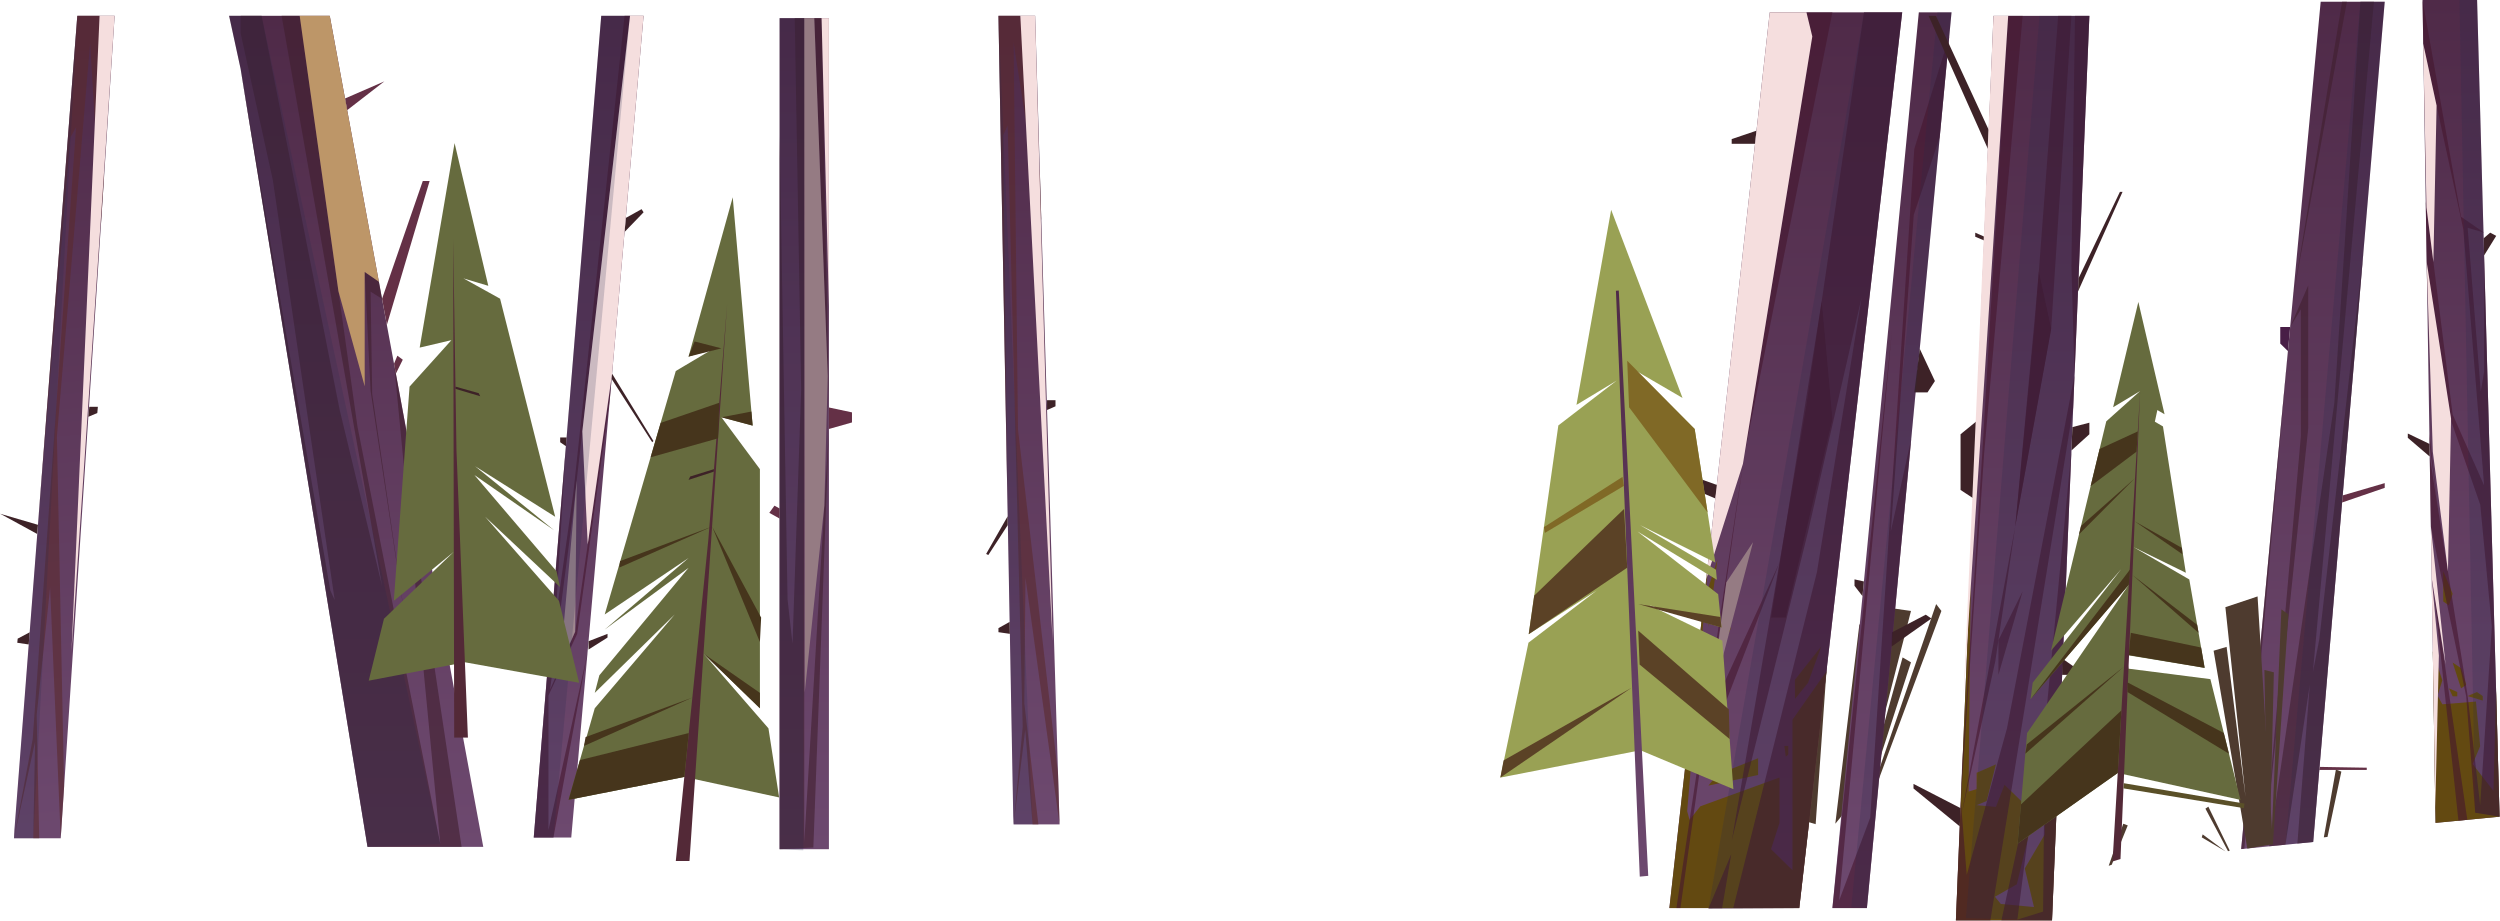 <svg width="2965" height="1092" viewBox="0 0 2965 1092" fill="none" xmlns="http://www.w3.org/2000/svg">
<path fill-rule="evenodd" clip-rule="evenodd" d="M2752.33 2.05L2658.05 1006.99L2743.42 998.58L2828.28 2.05H2752.33Z" fill="url(#paint0_linear_1_404)"/>
<path fill-rule="evenodd" clip-rule="evenodd" d="M2778.44 587.54L2828.28 572.978V578.586L2777.73 595.951L2778.44 587.54Z" fill="#643046"/>
<path fill-rule="evenodd" clip-rule="evenodd" d="M2713.46 416.396L2704.38 407.483V387.816H2716.14L2713.46 416.396Z" fill="#481E46"/>
<path fill-rule="evenodd" clip-rule="evenodd" d="M2751.49 909.535L2806.98 910.498V913.134H2750.7L2751.49 909.535Z" fill="#643046"/>
<path opacity="0.6" fill-rule="evenodd" clip-rule="evenodd" d="M2743.42 998.58L2803 298.98L2750.7 758.183L2743.17 796.471L2815.47 2.05H2799.45L2768.52 477.949L2691.28 1003.69L2710.57 1001.8L2739.4 812.204L2724.67 1000.42L2743.42 998.58Z" fill="#401E2D"/>
<path opacity="0.6" fill-rule="evenodd" clip-rule="evenodd" d="M2661.82 1006.41L2713.46 416.396L2658.05 1006.99L2661.82 1006.41Z" fill="#401E2D"/>
<path opacity="0.6" fill-rule="evenodd" clip-rule="evenodd" d="M2716.14 387.816L2728.81 366.893V517.534L2685.76 1004.23L2737.56 507.952V338.481L2716.14 387.816Z" fill="#401E2D"/>
<path opacity="0.6" fill-rule="evenodd" clip-rule="evenodd" d="M2777.73 2.05L2719.23 354.926L2783.42 2.05H2777.73Z" fill="#401E2D"/>
<path opacity="0.2" fill-rule="evenodd" clip-rule="evenodd" d="M2799.45 2.05L2710.57 1001.8L2743.42 998.58L2828.28 2.05H2799.45Z" fill="#242C4D"/>
<path fill-rule="evenodd" clip-rule="evenodd" d="M2176.67 976.946L2205.21 740.608H2221.32L2192.11 917.36L2232.24 719.769L2266.43 724.581L2213.16 932.466L2176.67 976.946Z" fill="#4E3B2F"/>
<path fill-rule="evenodd" clip-rule="evenodd" d="M2205.21 963.849L2256.47 779.691L2266.43 785.507L2207.26 968.494L2205.21 963.849Z" fill="#4E3B2F"/>
<path fill-rule="evenodd" clip-rule="evenodd" d="M2153.37 977.49L2171.57 719.769H2113.11L2099.72 961.757L2153.37 977.49Z" fill="#4E3B2F"/>
<path fill-rule="evenodd" clip-rule="evenodd" d="M2205.21 980.545L2296.27 716.422L2302.5 724.582L2207.26 980.545H2205.21Z" fill="#4E3B2F"/>
<path fill-rule="evenodd" clip-rule="evenodd" d="M2665.34 1006.41L2625.33 771.741L2640.77 767.18L2663.16 944.894L2639.31 720.104L2677.47 707.342L2695.67 1001.17L2665.34 1006.41Z" fill="#4E3B2F"/>
<path fill-rule="evenodd" clip-rule="evenodd" d="M2688.94 985.734L2685.59 794.588L2696.8 797.35L2692.24 989.584L2688.94 985.734Z" fill="#4E3B2F"/>
<path fill-rule="evenodd" clip-rule="evenodd" d="M2693.71 1001.76L2705.72 722.657L2714.04 728.683L2695.67 1001.18L2693.71 1001.76Z" fill="#4E3B2F"/>
<path fill-rule="evenodd" clip-rule="evenodd" d="M2644.5 1008.87L2619.1 956.694L2615.62 959.079L2642.45 1009.54L2644.5 1008.87Z" fill="#4E3B2F"/>
<path fill-rule="evenodd" clip-rule="evenodd" d="M2639.6 1009.84L2612.36 989.584L2611.27 993.099L2639.6 1009.84Z" fill="#4E3B2F"/>
<path fill-rule="evenodd" clip-rule="evenodd" d="M2756.05 993.099L2770.37 912.673L2776.85 915.142L2760.41 992.596L2756.05 993.099Z" fill="#4E3B2F"/>
<path fill-rule="evenodd" clip-rule="evenodd" d="M2500.93 1026.83L2518.17 976.947L2523.52 978.914L2504.53 1025.57L2500.93 1026.83Z" fill="#4E3B2F"/>
<path fill-rule="evenodd" clip-rule="evenodd" d="M1979.88 1076.96L2098.93 14.604H2256.01L2133.91 1076.96H1979.88Z" fill="url(#paint1_linear_1_404)"/>
<path fill-rule="evenodd" clip-rule="evenodd" d="M2034.32 591.139L1954.81 557.663V545.989L2036.95 575.405L2034.32 591.139Z" fill="#3D2227"/>
<path fill-rule="evenodd" clip-rule="evenodd" d="M2081.48 170.559H2053.78V164.951L2083.19 154.992L2081.48 170.559Z" fill="#3D2227"/>
<path fill-rule="evenodd" clip-rule="evenodd" d="M1979.88 1076.96L2027.37 653.236L2000.97 962.05L2003.77 972.302L2016.66 956.233L2110.48 922.088V944.559V975.942L2100.43 1007.16L2125.87 1032.06V853.547L2166.17 796.178L2133.91 1076.96H1979.88Z" fill="#634911"/>
<path fill-rule="evenodd" clip-rule="evenodd" d="M2128.8 828.942V806.179L2159.89 766.845L2144.33 809.819L2128.8 828.942Z" fill="#634911"/>
<path fill-rule="evenodd" clip-rule="evenodd" d="M2120.89 894.973V884.679H2116.25L2117.92 897.4L2120.89 894.973Z" fill="#634911"/>
<path fill-rule="evenodd" clip-rule="evenodd" d="M2026.16 931.712L2036.95 918.489L2085.12 899.241V919.117L2026.16 931.712Z" fill="#634911"/>
<path fill-rule="evenodd" clip-rule="evenodd" d="M2026.16 743.537V697.09L2036.95 663.405L2026.16 743.537Z" fill="#634911"/>
<path fill-rule="evenodd" clip-rule="evenodd" d="M2031.56 797.893L2036.95 760.317L2053.36 743.537L2031.56 797.893Z" fill="#634911"/>
<path opacity="0.6" fill-rule="evenodd" clip-rule="evenodd" d="M2133.91 1076.96L2256.01 14.604H2210.69L2142.44 480.878L2053.78 997.367L2144.33 630.682L2208.02 351.997L2154.87 678.511L2055.62 1076.96H2042.44L2053.36 1012.77L2026.16 1077.67L2133.91 1076.96Z" fill="#45162D"/>
<path opacity="0.6" fill-rule="evenodd" clip-rule="evenodd" d="M2173.24 14.604L2068.51 541.093L2147.93 52.431L2142.45 14.604H2173.24Z" fill="#45162D"/>
<path opacity="0.6" fill-rule="evenodd" clip-rule="evenodd" d="M1988.21 1076.96L2068.51 541.093L1992.98 1076.96H1988.21Z" fill="#45162D"/>
<path opacity="0.6" fill-rule="evenodd" clip-rule="evenodd" d="M2100.43 732.448H2117.92L2173.24 497.114L2160.52 357.269L2100.43 732.448Z" fill="#45162D"/>
<path opacity="0.6" fill-rule="evenodd" clip-rule="evenodd" d="M2016.16 912.338L2044.65 810.405L2110.48 667.212L2016.16 912.338Z" fill="#45162D"/>
<g style="mix-blend-mode:soft-light">
<path fill-rule="evenodd" clip-rule="evenodd" d="M2098.93 14.604H2142.45L2149.39 43.267L2067.12 550.131L2023.56 687.131L2098.93 14.604Z" fill="#F5DEDE"/>
</g>
<g style="mix-blend-mode:soft-light">
<path fill-rule="evenodd" clip-rule="evenodd" d="M2028.33 835.679L2047.42 690.771L2079.09 643.068L2028.33 835.679Z" fill="#957B83"/>
</g>
<path opacity="0.2" fill-rule="evenodd" clip-rule="evenodd" d="M2210.69 14.604L2026.16 1077.67L2133.91 1076.96L2256.01 14.604H2210.69Z" fill="#242C4D"/>
<path fill-rule="evenodd" clip-rule="evenodd" d="M2173.24 1076.96L2275.72 14.604H2314.51L2214.13 1076.96H2173.24Z" fill="url(#paint2_linear_1_404)"/>
<path fill-rule="evenodd" clip-rule="evenodd" d="M2243.88 749.939L2283.92 729.017L2290.66 733.536L2243.42 766.845L2243.88 749.939Z" fill="#3D2227"/>
<path fill-rule="evenodd" clip-rule="evenodd" d="M2208.89 707.007L2199.44 694.788V687.131L2210.57 689.6L2208.89 707.007Z" fill="#3D2227"/>
<path fill-rule="evenodd" clip-rule="evenodd" d="M2276.81 413.592L2294.8 451.922L2286.06 465.354H2270.36L2276.81 413.592Z" fill="#3D2227"/>
<path opacity="0.6" fill-rule="evenodd" clip-rule="evenodd" d="M2173.24 1076.96L2243.88 391.707L2181.24 1067.92L2218.1 969.665L2270.36 176.542L2311.79 43.267L2300.49 162.775L2269.74 254.792L2242.5 630.305L2266.72 520.505L2214.13 1076.96H2173.24Z" fill="#45162D"/>
<path opacity="0.2" fill-rule="evenodd" clip-rule="evenodd" d="M2297.77 14.604L2195.59 1076.08L2214.13 1076.96L2314.51 14.604H2297.77Z" fill="#242C4D"/>
<path fill-rule="evenodd" clip-rule="evenodd" d="M2319.7 1091.52L2364.26 18.788H2478L2433.68 1091.52H2319.7Z" fill="url(#paint3_linear_1_404)"/>
<path fill-rule="evenodd" clip-rule="evenodd" d="M2324.3 980.127L2269.4 935.144V929.704L2325.22 958.451L2324.3 980.127Z" fill="#3D2227"/>
<path fill-rule="evenodd" clip-rule="evenodd" d="M2445.69 800.362H2458.79V790.11L2445.69 780.862V800.362Z" fill="#3D2227"/>
<path fill-rule="evenodd" clip-rule="evenodd" d="M2340.5 591.139L2325.22 581.096V515.024L2344.3 499.457L2340.5 591.139Z" fill="#3D2227"/>
<path fill-rule="evenodd" clip-rule="evenodd" d="M2464.48 345.804L2517.33 227.593H2514.19L2465.15 330.029L2464.48 345.804Z" fill="#3D2227"/>
<path fill-rule="evenodd" clip-rule="evenodd" d="M2353.22 285.213L2342.63 280.777V275.965L2353.22 280.61V285.213Z" fill="#3D2227"/>
<path fill-rule="evenodd" clip-rule="evenodd" d="M2357.69 176.752L2287.27 18.788H2296.02L2358.66 154.155L2357.69 176.752Z" fill="#3D2227"/>
<path fill-rule="evenodd" clip-rule="evenodd" d="M2457.87 506.529L2478 501.299V515.024L2456.7 534.272L2457.87 506.529Z" fill="#3D2227"/>
<path fill-rule="evenodd" clip-rule="evenodd" d="M2319.7 1091.52L2337.48 663.154L2334.76 938.785L2344.3 935.897V916.523L2367.15 906.522L2356.23 949.999L2344.3 954.895L2367.15 956.987L2377.36 930.792L2412.3 964.645L2391.92 1048.79L2365.98 1063.52L2372.97 1072.1L2412.3 1075.74L2401.38 1030.01L2425.15 989.542V964.645L2440.97 915.142L2433.68 1091.52H2319.7Z" fill="#634911"/>
<path opacity="0.6" fill-rule="evenodd" clip-rule="evenodd" d="M2433.68 1091.52L2456.7 534.272L2425.15 863.548L2423.1 1081.14L2392.63 1090.6L2419.25 881.457L2373.68 1091.52H2360.58L2458.79 483.724L2460.38 444.934L2380.33 863.548L2332.55 1037.7L2325.56 949.998L2353.22 537.662L2398.87 18.788H2381.71L2350.87 539.21L2326.9 911.083L2319.7 1091.52H2433.68Z" fill="#45162D"/>
<path opacity="0.6" fill-rule="evenodd" clip-rule="evenodd" d="M2440.97 18.788L2413.39 383.255L2390.04 624.615L2432.68 390.159L2456.7 18.788H2440.97Z" fill="#45162D"/>
<path opacity="0.6" fill-rule="evenodd" clip-rule="evenodd" d="M2326.73 964.644L2366.44 784.168L2390.04 624.615L2326.73 964.644Z" fill="#45162D"/>
<path opacity="0.6" fill-rule="evenodd" clip-rule="evenodd" d="M2460.93 18.788L2456.7 315.885L2460.38 444.934L2465.15 330.028L2478 18.788H2460.93Z" fill="#45162D"/>
<path opacity="0.6" fill-rule="evenodd" clip-rule="evenodd" d="M2432.68 390.159L2418.03 321.702L2413.06 378.527L2390.04 624.615L2432.68 390.159Z" fill="#45162D"/>
<path opacity="0.6" fill-rule="evenodd" clip-rule="evenodd" d="M2370.12 759.229L2398.87 701.274L2370.12 800.362V759.229Z" fill="#45162D"/>
<g style="mix-blend-mode:soft-light">
<path fill-rule="evenodd" clip-rule="evenodd" d="M2364.26 18.788L2328.86 825.678L2381.71 18.788H2364.26Z" fill="#F5DEDE"/>
</g>
<path opacity="0.2" fill-rule="evenodd" clip-rule="evenodd" d="M2418.79 18.788L2331.54 1088.96L2433.68 1091.52L2478 18.788H2418.79Z" fill="#242C4D"/>
<path fill-rule="evenodd" clip-rule="evenodd" d="M1227.68 18.704H1184.16L1201.69 968.075L1202.15 977.7H1256.64L1227.68 18.704Z" fill="url(#paint4_linear_1_404)"/>
<path fill-rule="evenodd" clip-rule="evenodd" d="M1241.78 486.276L1251.82 481.883V474.643H1241.78V486.276Z" fill="#3D2227"/>
<path fill-rule="evenodd" clip-rule="evenodd" d="M1195.12 612.229L1169.56 656.961L1172.15 658.258L1195.12 622.857V612.229Z" fill="#3D2227"/>
<path fill-rule="evenodd" clip-rule="evenodd" d="M1197.43 737.553L1184.16 744.96V749.772L1197.68 751.739L1197.43 737.553Z" fill="#3D2227"/>
<path opacity="0.6" fill-rule="evenodd" clip-rule="evenodd" d="M1184.16 18.704L1195.12 612.229L1189.64 160.6L1195.12 148.757L1212.91 861.999L1202.15 977.7L1215.96 865.389L1224.58 977.7H1231.53L1214.83 833.922L1216.21 685.331L1256.64 977.7L1254.79 917.653L1207.34 509.291L1202.15 50.548L1235 261.612L1233.45 209.558L1210.1 18.704H1184.16Z" fill="#5B2A2E"/>
<g style="mix-blend-mode:soft-light">
<path fill-rule="evenodd" clip-rule="evenodd" d="M1210.1 18.704L1248.39 760.484L1227.68 18.704H1210.1Z" fill="#F5DEDE"/>
</g>
<path opacity="0.2" fill-rule="evenodd" clip-rule="evenodd" d="M1184.16 18.704L1224.58 977.7H1202.15L1184.16 18.704Z" fill="#242C4D"/>
<path fill-rule="evenodd" clip-rule="evenodd" d="M135.953 18.704H91.681L17.072 984.353L16.612 994.145H72.014L135.953 18.704Z" fill="url(#paint5_linear_1_404)"/>
<path fill-rule="evenodd" clip-rule="evenodd" d="M104.779 494.31L115.408 489.833L116.077 482.468H105.909L104.779 494.31Z" fill="#3D2227"/>
<path fill-rule="evenodd" clip-rule="evenodd" d="M45.025 622.439L0 609.258L2.511 610.555L44.02 633.235L45.025 622.439Z" fill="#3D2227"/>
<path fill-rule="evenodd" clip-rule="evenodd" d="M35.191 749.898L20.964 757.43L20.504 762.325L34.061 764.334L35.191 749.898Z" fill="#3D2227"/>
<path opacity="0.6" fill-rule="evenodd" clip-rule="evenodd" d="M91.681 18.704L45.025 622.439L83.438 163.026L90.175 150.975L38.79 876.436L16.612 994.145L41.593 879.909L39.417 994.145H46.489L43.518 847.898L59.419 696.755L72.014 994.145L76.032 933.051L67.495 517.702L106.871 51.092L119.759 265.755L123.232 212.822L118.085 18.704H91.681Z" fill="#5B2A2E"/>
<g style="mix-blend-mode:soft-light">
<path fill-rule="evenodd" clip-rule="evenodd" d="M118.086 18.704L84.777 773.205L135.953 18.704H118.086Z" fill="#F5DEDE"/>
</g>
<path opacity="0.2" fill-rule="evenodd" clip-rule="evenodd" d="M91.681 18.704L39.417 994.145H16.612L91.681 18.704Z" fill="#242C4D"/>
<path fill-rule="evenodd" clip-rule="evenodd" d="M2888.54 975.942L2873.14 0H2937.83L2964.48 968.578L2888.54 975.942Z" fill="url(#paint6_linear_1_404)"/>
<path fill-rule="evenodd" clip-rule="evenodd" d="M2855.65 514.145L2881.46 526.531L2881.67 541.511L2855.65 519.25V514.145Z" fill="#3D2227"/>
<path fill-rule="evenodd" clip-rule="evenodd" d="M2946.16 302.955L2960.51 279.731L2953.35 275.924L2945.61 282.619L2946.16 302.955Z" fill="#3D2227"/>
<path fill-rule="evenodd" clip-rule="evenodd" d="M2888.54 975.942L2885.31 772.494L2896.61 806.932L2890.96 824.925L2896.61 835.303L2936.49 832.039L2941.47 885.014L2932.51 906.104L2957.24 937.989L2960.38 819.443L2964.48 968.578L2888.54 975.942Z" fill="#634911"/>
<path fill-rule="evenodd" clip-rule="evenodd" d="M2918.79 816.389L2924.9 812.246L2918.79 792.37L2908.83 785.8L2918.79 816.389Z" fill="#634911"/>
<path fill-rule="evenodd" clip-rule="evenodd" d="M2926.66 825.511L2937.58 820.74L2944.52 825.511V830.909L2926.66 825.511Z" fill="#634911"/>
<path fill-rule="evenodd" clip-rule="evenodd" d="M2914.31 825.845V820.74L2904.44 816.388L2908.83 825.845H2914.31Z" fill="#634911"/>
<path fill-rule="evenodd" clip-rule="evenodd" d="M2904.44 717.887L2908.83 704.245L2897.7 677.465V713.409L2904.44 717.887Z" fill="#634911"/>
<path opacity="0.6" fill-rule="evenodd" clip-rule="evenodd" d="M2964.48 968.578L2946.16 302.955V440.791L2942.22 464.182L2926.66 270.191L2946.16 275.923L2918.79 257.052L2873.14 0L2873.93 51.804L2921.47 271.906L2946.16 575.74L2908.83 491.465L2876.9 238.682L2878.37 330.614L2907.83 501.592L2941.59 598.629L2955.32 743.286L2941.47 955.229L2926.66 825.511L2881.67 541.511L2883.01 624.573L2924.9 825.846L2935.57 963.891L2964.48 968.578Z" fill="#45162D"/>
<path opacity="0.6" fill-rule="evenodd" clip-rule="evenodd" d="M2926.24 972.301L2885.31 689.725L2915.69 973.306L2926.24 972.301Z" fill="#45162D"/>
<path opacity="0.6" fill-rule="evenodd" clip-rule="evenodd" d="M2881.46 526.531L2890.75 598.629L2881.25 514.145L2881.46 526.531Z" fill="#45162D"/>
<g style="mix-blend-mode:soft-light">
<path fill-rule="evenodd" clip-rule="evenodd" d="M2873.93 51.804L2889.79 125.241L2885.98 310.696L2877.82 246.088L2873.93 51.804Z" fill="#F5DEDE"/>
</g>
<g style="mix-blend-mode:soft-light">
<path fill-rule="evenodd" clip-rule="evenodd" d="M2878.03 310.696L2906.95 496.57L2903.26 677.464L2885.31 535.569L2878.03 310.696Z" fill="#F5DEDE"/>
</g>
<g style="mix-blend-mode:soft-light">
<path fill-rule="evenodd" clip-rule="evenodd" d="M2883.01 624.573L2900.46 788.353L2883.93 685.122L2883.01 624.573Z" fill="#F5DEDE"/>
</g>
<g style="mix-blend-mode:soft-light">
<path fill-rule="evenodd" clip-rule="evenodd" d="M2888.24 957.74L2892.51 777.432L2883.93 685.122L2888.24 957.74Z" fill="#F5DEDE"/>
</g>
<path opacity="0.2" fill-rule="evenodd" clip-rule="evenodd" d="M2935.57 963.891L2916.86 0H2937.83L2964.48 968.578L2935.57 963.891Z" fill="#242C4D"/>
<path fill-rule="evenodd" clip-rule="evenodd" d="M633.025 993.308L713.074 18.704H763.288L677.506 993.308H633.025Z" fill="url(#paint7_linear_1_404)"/>
<path fill-rule="evenodd" clip-rule="evenodd" d="M725.921 443.176L774.963 523.016L773.498 524.48L725.377 449.411L725.921 443.176Z" fill="#3D2227"/>
<path fill-rule="evenodd" clip-rule="evenodd" d="M671.146 529.167L664.367 524.481V518.832H672.025L671.146 529.167Z" fill="#3D2227"/>
<path fill-rule="evenodd" clip-rule="evenodd" d="M740.734 275.128L763.288 251.779L760.903 248.055L742.198 258.474L740.734 275.128Z" fill="#3D2227"/>
<path fill-rule="evenodd" clip-rule="evenodd" d="M698.01 760.484L720.523 751.739V756.132L698.01 770.36V760.484Z" fill="#3D2227"/>
<path opacity="0.6" fill-rule="evenodd" clip-rule="evenodd" d="M633.025 993.308L671.146 529.167L658.802 735.335L679.933 584.904L740.734 18.704H747.178L679.096 612.229L652.399 817.895L682.109 749.228L725.377 449.411L723.159 474.476L684.536 751.739L650.475 824.841V984.353L696.797 774.251L656.375 993.308H633.025Z" fill="#45162D"/>
<g style="mix-blend-mode:soft-light">
<path fill-rule="evenodd" clip-rule="evenodd" d="M747.178 18.704L690.646 511.55L697.048 645.663L725.921 443.176L763.288 18.704H747.178Z" fill="#F5DEDE"/>
</g>
<g style="mix-blend-mode:soft-light">
<path fill-rule="evenodd" clip-rule="evenodd" d="M683.95 569.756L682.109 749.228L664.367 788.604L683.95 569.756Z" fill="#9F878F"/>
</g>
<path opacity="0.2" fill-rule="evenodd" clip-rule="evenodd" d="M747.178 18.704L656.375 993.308H633.025L713.074 18.704H747.178Z" fill="#242C4D"/>
<path d="M983.098 21.508H924.599V1007.16H983.098V21.508Z" fill="url(#paint8_linear_1_404)"/>
<path fill-rule="evenodd" clip-rule="evenodd" d="M983.098 483.264L1010.46 489.08V501.006L983.098 508.789V483.264Z" fill="#643046"/>
<path fill-rule="evenodd" clip-rule="evenodd" d="M924.599 615.032L912.38 608.212L918.49 599.717L924.599 603.065V615.032Z" fill="#643046"/>
<path opacity="0.6" fill-rule="evenodd" clip-rule="evenodd" d="M924.599 1007.16V160.307L934.056 710.898L939.914 763.288L950.166 462.425L942.55 21.508H953.848V466.526V998.873L983.098 508.789L964.644 1005.15L924.599 1007.16Z" fill="#401E2D"/>
<path opacity="0.6" fill-rule="evenodd" clip-rule="evenodd" d="M965.732 21.508L983.098 483.263L974.394 21.508H965.732Z" fill="#401E2D"/>
<g style="mix-blend-mode:soft-light">
<path fill-rule="evenodd" clip-rule="evenodd" d="M974.394 21.508L983.098 363.504V21.508H974.394Z" fill="#F5DEDE"/>
</g>
<g style="mix-blend-mode:soft-light">
<path fill-rule="evenodd" clip-rule="evenodd" d="M965.732 21.508L981.675 445.938L977.658 599.717L954.434 821.117L953.849 21.508H965.732Z" fill="#957B83"/>
</g>
<path opacity="0.2" fill-rule="evenodd" clip-rule="evenodd" d="M952.719 1008.54L953.848 21.508H924.599V1007.16L952.719 1008.54Z" fill="#242C4D"/>
<path fill-rule="evenodd" clip-rule="evenodd" d="M391.08 18.704L573.146 1004.35H435.854L285.38 81.68L271.697 18.704H391.08Z" fill="url(#paint9_linear_1_404)"/>
<path fill-rule="evenodd" clip-rule="evenodd" d="M458.826 385.347L509.542 214.663H501.424L453.094 354.424L458.826 385.347Z" fill="#643046"/>
<path fill-rule="evenodd" clip-rule="evenodd" d="M467.321 431.334L471.296 421.836L477.698 426.606L469.497 443.176L467.321 431.334Z" fill="#643046"/>
<path fill-rule="evenodd" clip-rule="evenodd" d="M411.751 130.639L455.855 96.494L409.199 116.788L411.751 130.639Z" fill="#643046"/>
<path opacity="0.6" fill-rule="evenodd" clip-rule="evenodd" d="M435.854 1004.35L285.381 81.68L391.75 700.144L396.938 711.61L323.585 213.617L285.381 39.459V18.704H310.236L402.88 486.276L453.094 694.579L333.962 18.704H355.428L423.97 506.027L522.179 1001.01L467.321 431.334L484.519 524.48L488.285 612.229L547.454 1004.35H435.854Z" fill="#401E2D"/>
<path opacity="0.6" fill-rule="evenodd" clip-rule="evenodd" d="M453.094 354.424L439.536 345.888L441.419 467.279L483.013 751.739L439.536 463.722L432.506 322.538L449.37 334.171L453.094 354.424Z" fill="#401E2D"/>
<g style="mix-blend-mode:soft-light">
<path fill-rule="evenodd" clip-rule="evenodd" d="M355.428 18.704L401.374 345.302L432.548 458.157L432.506 322.538L449.37 334.171L391.08 18.704H355.428Z" fill="#BD9668"/>
</g>
<path opacity="0.2" fill-rule="evenodd" clip-rule="evenodd" d="M310.236 18.704L522.179 1001.01L435.854 1004.35L285.38 81.68L271.697 18.704H310.236Z" fill="#242C4D"/>
<path fill-rule="evenodd" clip-rule="evenodd" d="M551.387 785.466L686.879 809.777L662.944 712.572L575.447 612.898L664.158 696.169L660.057 677.548L562.685 563.396L657.254 628.967L563.438 552.935L658.467 612.898L593.106 354.257L549.629 330.154L579.13 338.983L539.126 169.68L497.742 412.253L535.36 403.424L485.732 458.533L467.07 712.572L538.205 654.45L455.395 733.829L437.318 807.267L551.387 785.466Z" fill="#666B3E"/>
<path fill-rule="evenodd" clip-rule="evenodd" d="M554.943 874.804L541.386 534.44L537.452 283.079L538.666 874.804H554.943Z" fill="#532937"/>
<path fill-rule="evenodd" clip-rule="evenodd" d="M540.214 458.533L567.789 466.317L569.547 469.957L540.256 461.212L540.214 458.533Z" fill="#3D2227"/>
<path fill-rule="evenodd" clip-rule="evenodd" d="M811.577 921.419L674.326 948.576L705.375 840.031L800.195 728.766L705.375 821.745L710.815 800.906L816.598 673.489L717.175 746.675L816.598 661.815L717.175 728.766L801.492 439.996L846.768 413.132L816.598 422.965L869.029 233.953L892.63 504.772L855.639 494.896L901.25 556.408V840.031L834.382 775.172L911.376 863.799L924.055 945.772L811.577 921.419Z" fill="#666B3E"/>
<path fill-rule="evenodd" clip-rule="evenodd" d="M801.492 1021.18L839.989 641.143L862.376 360.533L817.728 1021.18H801.492Z" fill="#532937"/>
<path fill-rule="evenodd" clip-rule="evenodd" d="M846.768 556.408L818.606 565.112L816.598 569.17L846.517 559.421L846.768 556.408Z" fill="#3D2227"/>
<g style="mix-blend-mode:soft-light">
<path fill-rule="evenodd" clip-rule="evenodd" d="M674.326 948.576L811.577 921.419L816.891 869.364L687.8 901.459L674.326 948.576Z" fill="#46351C"/>
</g>
<g style="mix-blend-mode:soft-light">
<path fill-rule="evenodd" clip-rule="evenodd" d="M692.612 884.721L821.159 827.268L694.495 874.176L692.612 884.721Z" fill="#46351C"/>
</g>
<g style="mix-blend-mode:soft-light">
<path fill-rule="evenodd" clip-rule="evenodd" d="M901.25 840.031L834.382 775.172L901.25 821.745V840.031Z" fill="#46351C"/>
</g>
<g style="mix-blend-mode:soft-light">
<path fill-rule="evenodd" clip-rule="evenodd" d="M734.415 673.196L844.55 624.489L735.378 665.413L734.415 673.196Z" fill="#46351C"/>
</g>
<g style="mix-blend-mode:soft-light">
<path fill-rule="evenodd" clip-rule="evenodd" d="M892.63 504.772L855.639 494.896L891.165 488.076L892.63 504.772Z" fill="#46351C"/>
</g>
<g style="mix-blend-mode:soft-light">
<path fill-rule="evenodd" clip-rule="evenodd" d="M771.615 542.348L851.622 519.877L853.045 477.656L783.541 501.549L771.615 542.348Z" fill="#46351C"/>
</g>
<g style="mix-blend-mode:soft-light">
<path fill-rule="evenodd" clip-rule="evenodd" d="M816.598 422.965L855.639 413.132L823.795 404.972L816.598 422.965Z" fill="#46351C"/>
</g>
<g style="mix-blend-mode:soft-light">
<path fill-rule="evenodd" clip-rule="evenodd" d="M901.25 761.53L844.55 624.489L902.714 732.448L901.25 761.53Z" fill="#46351C"/>
</g>
<path fill-rule="evenodd" clip-rule="evenodd" d="M1945.52 889.826L2055.78 935.939L2042.69 759.815L1956.53 717.928L2041.68 744.249L2037.75 704.705L1942.09 630.348L2036.2 687.675L2035.16 675.707L1945.06 622.732L2034.36 667.213L2009.88 508.789L1940.96 440.205L1995.49 471.966L1910.83 248.808L1869.7 480.167L1917.36 451.378L1848.19 504.563L1813.04 752.157L1893.55 700.479L1812.75 762.242L1779.44 922.214L1945.52 889.826Z" fill="#99A154"/>
<path fill-rule="evenodd" clip-rule="evenodd" d="M1944.77 1039.67L1916.48 344.842L1919.87 344.549L1954.81 1038.75L1944.77 1039.67Z" fill="url(#paint10_linear_1_404)"/>
<g style="mix-blend-mode:soft-light">
<path fill-rule="evenodd" clip-rule="evenodd" d="M1813.04 752.157L1929.87 673.28L1926.19 603.525L1819.57 706.421L1813.04 752.157Z" fill="#5B4226"/>
</g>
<g style="mix-blend-mode:soft-light">
<path fill-rule="evenodd" clip-rule="evenodd" d="M1783.29 901.794L1935.06 815.636L1779.44 922.214L1783.29 901.794Z" fill="#5B4226"/>
</g>
<g style="mix-blend-mode:soft-light">
<path fill-rule="evenodd" clip-rule="evenodd" d="M2041.68 744.248L1942.93 716.422L2040.43 731.779L2041.68 744.248Z" fill="#5B4226"/>
</g>
<g style="mix-blend-mode:soft-light">
<path fill-rule="evenodd" clip-rule="evenodd" d="M2051.39 876.562L1944.6 788.186L1942.93 747.931L2050.35 841.245L2051.39 876.562Z" fill="#5B4226"/>
</g>
<g style="mix-blend-mode:soft-light">
<path fill-rule="evenodd" clip-rule="evenodd" d="M2025.2 607.793L1932.09 483.013L1929.87 427.82L2009.88 508.789L2025.2 607.793Z" fill="#806926"/>
</g>
<g style="mix-blend-mode:soft-light">
<path fill-rule="evenodd" clip-rule="evenodd" d="M1832.25 632.021L1925.9 576.242L1924.27 565.572L1831.08 625.201L1832.25 632.021Z" fill="#806926"/>
</g>
<path fill-rule="evenodd" clip-rule="evenodd" d="M2511.64 916.732L2392.89 1000.5L2404.14 869.406L2524.74 693.491L2408.2 829.36L2410.8 809.652L2515.91 674.786L2432.39 771.782L2498.04 499.708L2538.21 463.764L2506.16 482.971L2536.08 358.106L2567.17 491.339L2558.63 486.318L2555.66 500.127L2565.29 505.776L2592.4 679.306L2530.35 648.843L2596.5 687.256L2614.7 792.077L2521.93 776.845L2524.4 793.039L2621.52 805.467L2657.18 948.659L2511.64 916.732Z" fill="#666B3E"/>
<path fill-rule="evenodd" clip-rule="evenodd" d="M2505.49 1021.64L2538.21 463.764L2514.9 1018.83L2505.49 1021.64Z" fill="#532937"/>
<path fill-rule="evenodd" clip-rule="evenodd" d="M2518.71 928.867L2661.91 953.053L2661.19 958.493L2518.42 935.018L2518.71 928.867Z" fill="#5A5028"/>
<g style="mix-blend-mode:soft-light">
<path fill-rule="evenodd" clip-rule="evenodd" d="M2392.89 1000.5L2396.86 954.016L2515.99 842.541L2511.64 916.732L2392.89 1000.5Z" fill="#46351C"/>
</g>
<g style="mix-blend-mode:soft-light">
<path fill-rule="evenodd" clip-rule="evenodd" d="M2402.05 893.927L2519.05 790.529L2403.85 882.838L2402.05 893.927Z" fill="#46351C"/>
</g>
<g style="mix-blend-mode:soft-light">
<path fill-rule="evenodd" clip-rule="evenodd" d="M2408.2 829.361L2526.37 675.247L2524.74 693.491L2408.2 829.361Z" fill="#46351C"/>
</g>
<g style="mix-blend-mode:soft-light">
<path fill-rule="evenodd" clip-rule="evenodd" d="M2524.65 776.887L2527.12 750.525L2610.52 767.974L2614.7 792.077L2524.65 776.887Z" fill="#46351C"/>
</g>
<g style="mix-blend-mode:soft-light">
<path fill-rule="evenodd" clip-rule="evenodd" d="M2607.51 750.525L2529.05 681.942L2605.83 741.068L2607.51 750.525Z" fill="#46351C"/>
</g>
<g style="mix-blend-mode:soft-light">
<path fill-rule="evenodd" clip-rule="evenodd" d="M2643.54 893.927L2523.23 820.782L2523.11 809.275L2637.43 869.322L2643.54 893.927Z" fill="#46351C"/>
</g>
<g style="mix-blend-mode:soft-light">
<path fill-rule="evenodd" clip-rule="evenodd" d="M2479.46 576.577L2533.99 535.611L2535.41 511.634L2490.13 532.473L2479.46 576.577Z" fill="#46351C"/>
</g>
<g style="mix-blend-mode:soft-light">
<path fill-rule="evenodd" clip-rule="evenodd" d="M2468.08 623.778L2532.14 567.078L2465.65 633.779L2468.08 623.778Z" fill="#46351C"/>
</g>
<g style="mix-blend-mode:soft-light">
<path fill-rule="evenodd" clip-rule="evenodd" d="M2588.26 657.295L2531.73 618.254L2587.8 649.847L2588.26 657.295Z" fill="#46351C"/>
</g>
<defs>
<linearGradient id="paint0_linear_1_404" x1="2743.17" y1="1006.99" x2="2743.17" y2="2.05" gradientUnits="userSpaceOnUse">
<stop stop-color="#6D496F"/>
<stop offset="1" stop-color="#4F2A48"/>
</linearGradient>
<linearGradient id="paint1_linear_1_404" x1="2117.92" y1="1076.96" x2="2117.92" y2="14.604" gradientUnits="userSpaceOnUse">
<stop stop-color="#6D496F"/>
<stop offset="1" stop-color="#4F2A48"/>
</linearGradient>
<linearGradient id="paint2_linear_1_404" x1="2243.88" y1="1076.96" x2="2243.88" y2="14.604" gradientUnits="userSpaceOnUse">
<stop stop-color="#6D496F"/>
<stop offset="1" stop-color="#4F2A48"/>
</linearGradient>
<linearGradient id="paint3_linear_1_404" x1="2398.87" y1="1091.52" x2="2398.87" y2="18.788" gradientUnits="userSpaceOnUse">
<stop stop-color="#6D496F"/>
<stop offset="1" stop-color="#4F2A48"/>
</linearGradient>
<linearGradient id="paint4_linear_1_404" x1="1220.4" y1="977.7" x2="1220.4" y2="18.704" gradientUnits="userSpaceOnUse">
<stop stop-color="#6D496F"/>
<stop offset="1" stop-color="#4F2A48"/>
</linearGradient>
<linearGradient id="paint5_linear_1_404" x1="208.177" y1="996.906" x2="114.78" y2="21.089" gradientUnits="userSpaceOnUse">
<stop stop-color="#6D496F"/>
<stop offset="1" stop-color="#4F2A48"/>
</linearGradient>
<linearGradient id="paint6_linear_1_404" x1="2918.83" y1="975.942" x2="2918.83" y2="0" gradientUnits="userSpaceOnUse">
<stop stop-color="#6D496F"/>
<stop offset="1" stop-color="#4F2A48"/>
</linearGradient>
<linearGradient id="paint7_linear_1_404" x1="698.178" y1="993.308" x2="698.178" y2="18.704" gradientUnits="userSpaceOnUse">
<stop stop-color="#6D496F"/>
<stop offset="1" stop-color="#4F2A48"/>
</linearGradient>
<linearGradient id="paint8_linear_1_404" x1="953.848" y1="1007.16" x2="953.848" y2="21.508" gradientUnits="userSpaceOnUse">
<stop stop-color="#6D496F"/>
<stop offset="1" stop-color="#4F2A48"/>
</linearGradient>
<linearGradient id="paint9_linear_1_404" x1="422.421" y1="1004.35" x2="422.421" y2="18.704" gradientUnits="userSpaceOnUse">
<stop stop-color="#6D496F"/>
<stop offset="1" stop-color="#4F2A48"/>
</linearGradient>
<linearGradient id="paint10_linear_1_404" x1="1935.65" y1="1039.67" x2="1935.65" y2="344.549" gradientUnits="userSpaceOnUse">
<stop stop-color="#6D496F"/>
<stop offset="1" stop-color="#4F2A48"/>
</linearGradient>
</defs>
</svg>
